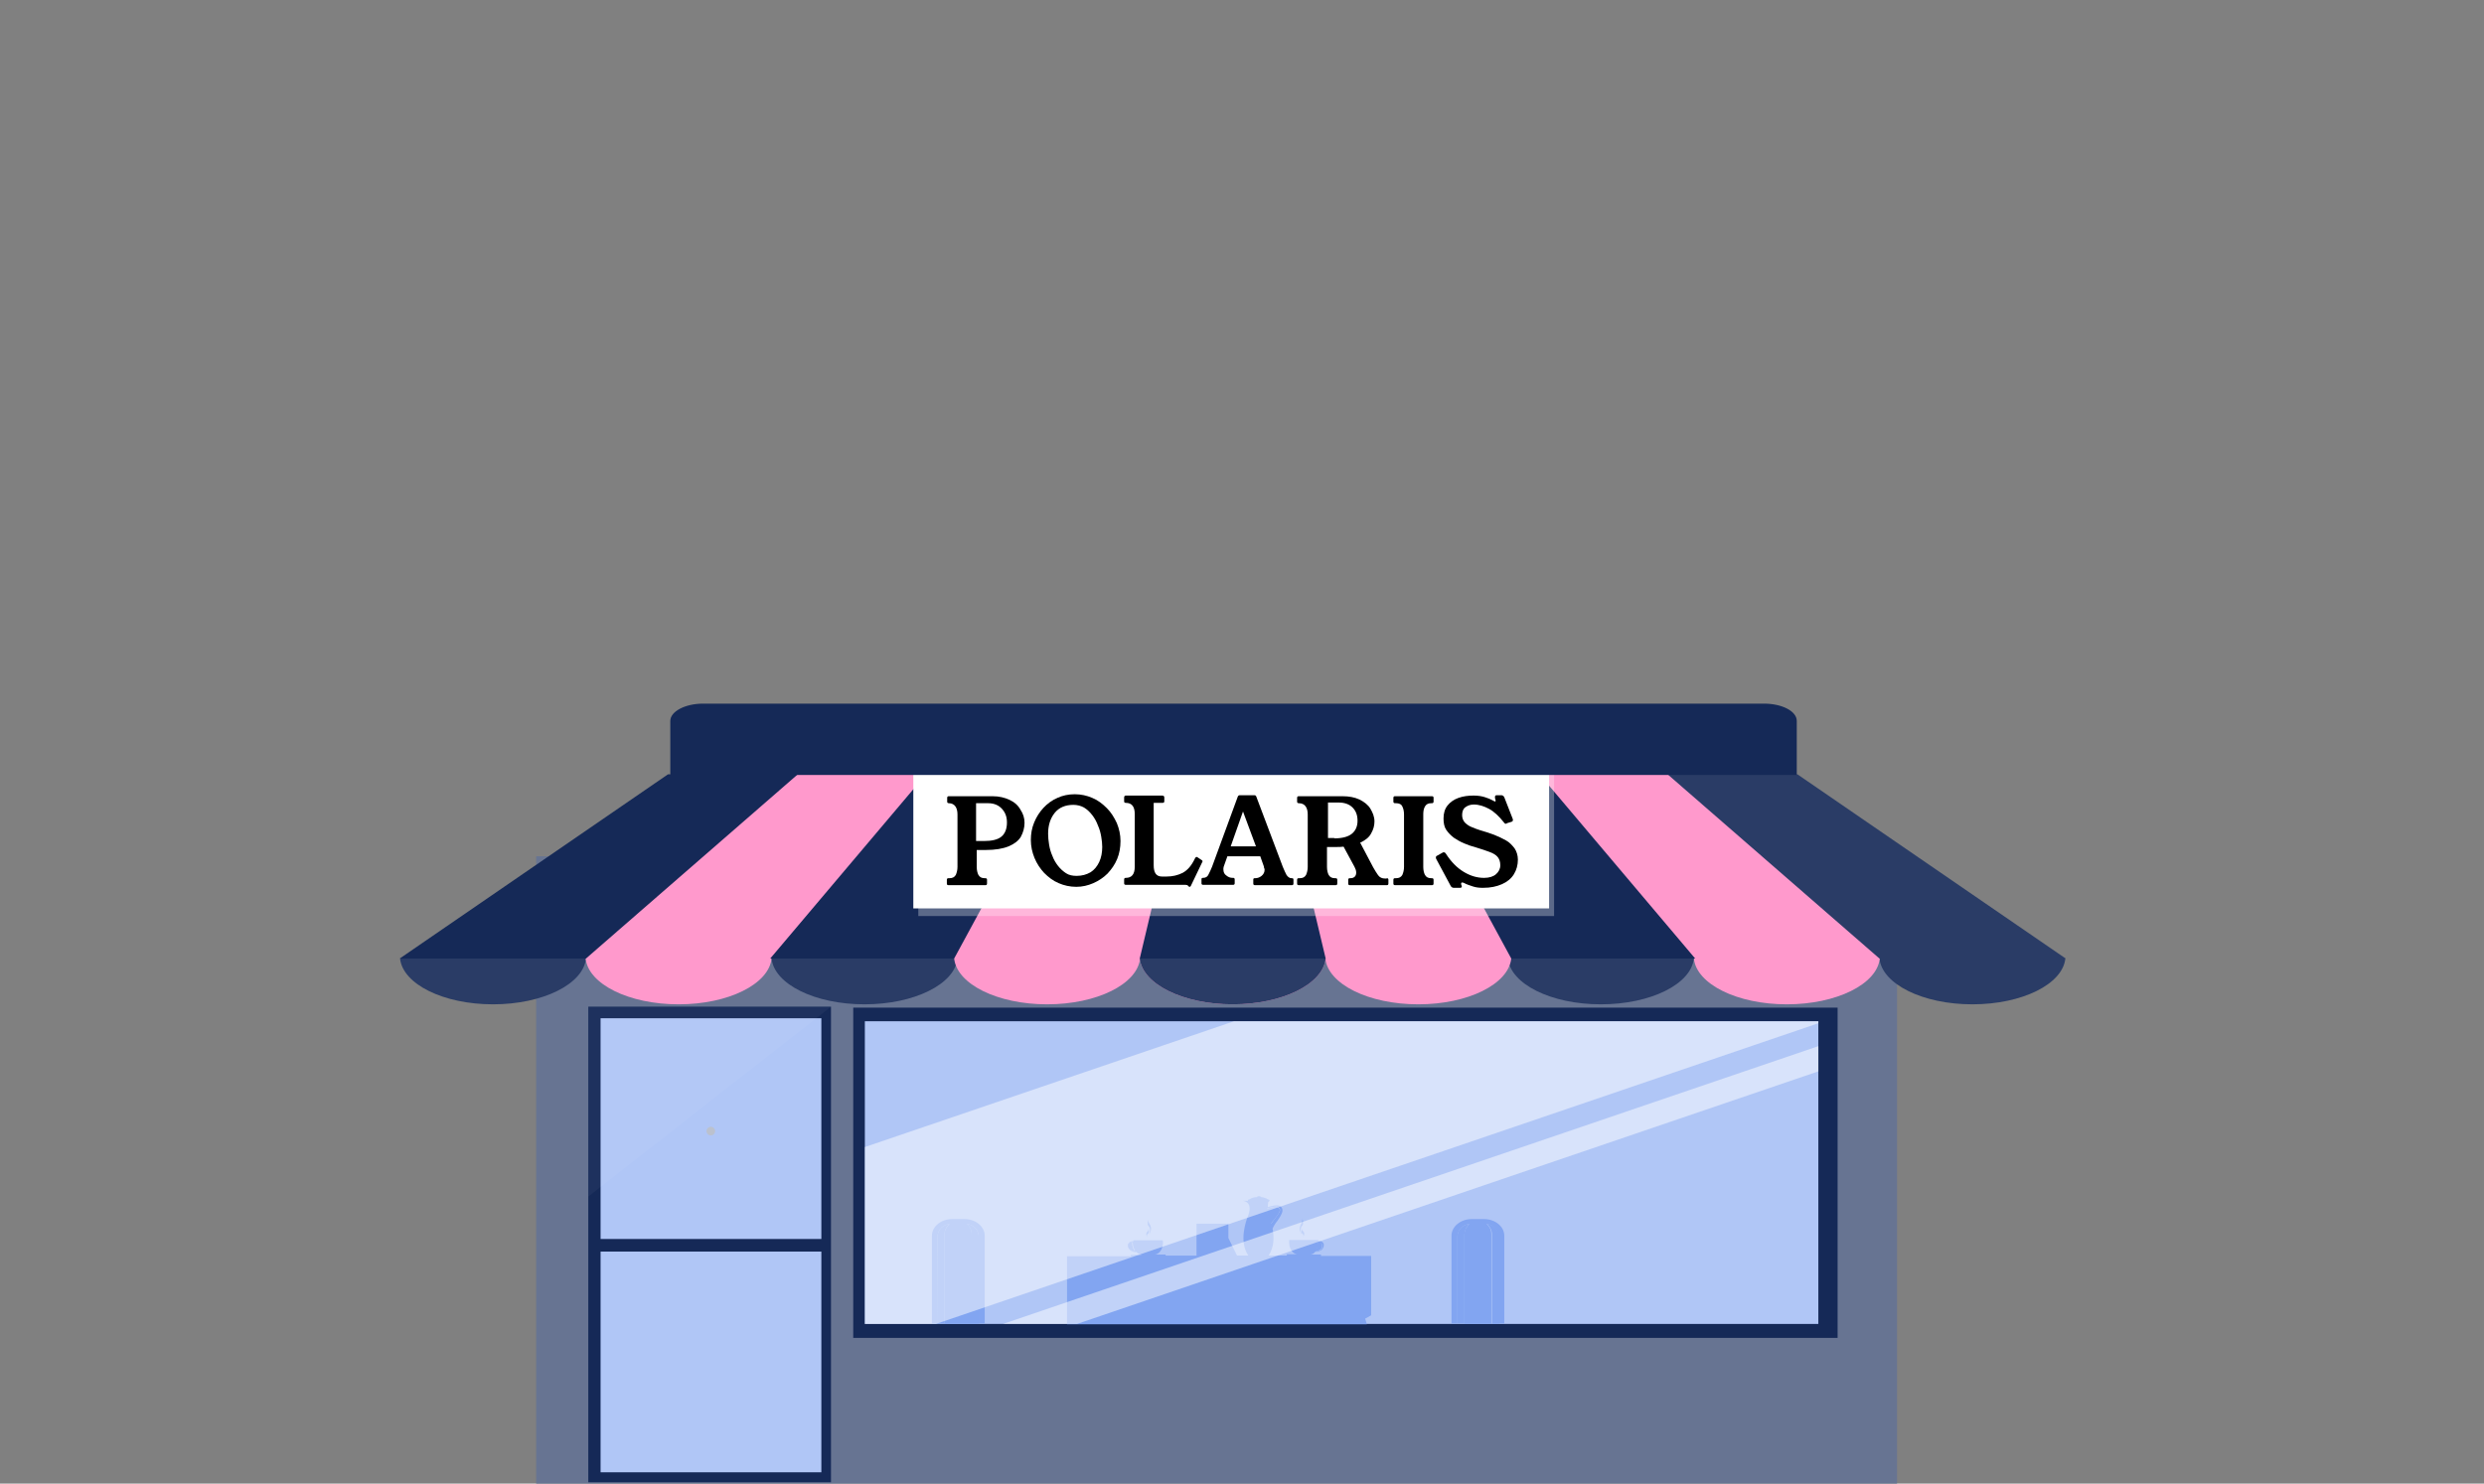 <?xml version="1.0" encoding="utf-8"?>
<!-- Generator: Adobe Illustrator 24.1.2, SVG Export Plug-In . SVG Version: 6.00 Build 0)  -->
<svg version="1.1" id="Layer_2_copy" xmlns="http://www.w3.org/2000/svg" xmlns:xlink="http://www.w3.org/1999/xlink" x="0px"
	 y="0px" viewBox="0 0 748.2 447" style="enable-background:new 0 0 748.2 447;" xml:space="preserve">
<rect x="0" y="0" width="748.2" height="447" fill="#808080" stroke="none"/>
<style type="text/css">
	.st0{fill:#677492;}
	.st1{fill:#2A3C66;}
	.st2{fill:#FF99CC;}
	.st3{fill:#FFA3D1;}
	.st4{fill:#152957;}
	.st5{opacity:0.3;fill:#FFFFFF;enable-background:new    ;}
	.st6{fill:#FFFFFF;}
	.st7{fill:#B0C6F6;}
	.st8{fill:#BBC1CE;}
	.st9{opacity:4.000000e-02;fill:#FFFFFF;enable-background:new    ;}
	.st10{fill:#82A5F1;}
	.st11{opacity:0.5;fill:#FFFFFF;enable-background:new    ;}
	.st12{enable-background:new    ;}
	.st13{opacity:0.2;}
</style>
<rect x="161.5" y="258" class="st0" width="409.9" height="189"/>
<path class="st1" d="M120.5,288.8c0.8,7.7,13,13.8,28,13.8s27.2-6.1,28-13.8H120.5z"/>
<path class="st2" d="M176.4,288.8c0.8,7.7,13,13.8,28,13.8s27.2-6.1,28-13.8H176.4z"/>
<path class="st1" d="M232.4,288.8c0.8,7.7,13,13.8,28,13.8s27.2-6.1,28-13.8H232.4z"/>
<path class="st2" d="M287.4,288.8c0.8,7.7,13,13.8,28,13.8s27.2-6.1,28-13.8H287.4z"/>
<path class="st3" d="M343.3,288.8c0.8,7.7,13,13.8,28,13.8s27.2-6.1,28-13.8H343.3z"/>
<path class="st1" d="M622.1,288.8c-0.8,7.7-13,13.8-28,13.8s-27.2-6.1-28-13.8H622.1z"/>
<path class="st2" d="M566.2,288.8c-0.8,7.7-13,13.8-28,13.8s-27.2-6.1-28-13.8H566.2z"/>
<path class="st1" d="M510.2,288.8c-0.8,7.7-13,13.8-28,13.8s-27.2-6.1-28-13.8H510.2z"/>
<path class="st2" d="M455.2,288.8c-0.8,7.7-13,13.8-28,13.8s-27.2-6.1-28-13.8H455.2z"/>
<path class="st1" d="M399.3,288.8c-0.8,7.7-13,13.8-28,13.8s-27.2-6.1-28-13.8H399.3z"/>
<polygon class="st4" points="363.5,288.8 120.4,288.8 201.2,233.3 363.5,233.3 "/>
<polygon class="st2" points="357.3,288.8 176.5,288.8 240.3,233.3 363.5,233.3 "/>
<polygon class="st4" points="357.3,288.8 232,288.8 278.9,233.3 363.5,233.3 "/>
<polygon class="st2" points="367.6,288.8 287.4,288.8 317.5,233.3 366.1,233.3 "/>
<polygon class="st4" points="371.3,233.3 356.5,233.3 343.3,288.8 371.3,288.8 "/>
<polygon class="st1" points="379.1,288.8 622.2,288.8 541.4,233.3 379.1,233.3 "/>
<polygon class="st2" points="385.3,288.8 566.1,288.8 502.3,233.3 379.1,233.3 "/>
<polygon class="st4" points="385.3,288.8 510.6,288.8 463.7,233.3 379.1,233.3 "/>
<polygon class="st2" points="375,288.8 455.2,288.8 425.1,233.3 376.5,233.3 "/>
<polygon class="st4" points="371.3,233.3 386.1,233.3 399.3,288.8 371.3,288.8 "/>
<rect x="366.1" y="233.3" class="st4" width="8.9" height="55.5"/>
<polygon class="st5" points="276.6,228.3 276.6,261.4 276.6,276 468.1,276 468.1,228.3 "/>
<rect x="275.1" y="226" class="st6" width="191.5" height="47.7"/>
<rect x="279.5" y="231.1" class="st6" width="182.6" height="37.6"/>
<rect x="177.2" y="303.3" class="st4" width="73.1" height="143.3"/>
<rect x="180.9" y="306.8" class="st7" width="66.5" height="66.5"/>
<rect x="180.9" y="377.1" class="st7" width="66.5" height="66.5"/>
<path class="st8" d="M215.4,340.8c0,0.7-0.6,1.3-1.3,1.3s-1.3-0.6-1.3-1.3c0-0.7,0.6-1.3,1.3-1.3l0,0
	C214.8,339.5,215.4,340.1,215.4,340.8z"/>
<polygon class="st9" points="177.2,360.5 177.2,303.3 250.3,303.3 "/>
<rect x="257" y="303.6" class="st4" width="296.5" height="99.5"/>
<rect x="260.5" y="307.7" class="st7" width="287.2" height="91.2"/>
<path class="st10" d="M286,368.8c-1.9,0.1-3.4,1.6-3.6,3.5v26.5h2.1v-27C284.5,370.7,285,369.6,286,368.8z"/>
<path class="st10" d="M447.9,368.8c0.9,0.8,1.5,1.9,1.5,3.1v27h2.1v-26.6C451.3,370.4,449.8,368.9,447.9,368.8z"/>
<path class="st10" d="M381.9,366.5c0.3,0.8,0.6,1.5,0.8,2.3c0.4-0.5,0.8-1,1.2-1.5c1.3-1.8,2.2-2.7,1.1-3.5c-0.5-0.4-2.1,0-3.4,0.4
	v0.9v0.1c0,0.1,0,0.2,0,0.3v0.5c0,0.1,0,0.1,0,0.2v0.1L381.9,366.5z"/>
<path class="st10" d="M291.2,368.8c0.9,0.8,1.5,1.9,1.5,3.1v27h2.1v-26.6C294.6,370.4,293.1,368.9,291.2,368.8z"/>
<path class="st10" d="M397.3,376.7c0.7-0.2,1.1-1,0.9-1.8c-0.2-0.5-0.7-0.7-1.3-0.6v0.1c0,0.9-0.2,1.7-0.7,2.4
	C396.7,376.9,397,376.9,397.3,376.7z"/>
<path class="st10" d="M341.1,374.3c-0.5-0.1-1,0.2-1.3,0.6c-0.2,0.7,0.2,1.5,0.9,1.8c0.3,0.1,0.7,0.2,1,0.1
	c-0.5-0.7-0.7-1.6-0.7-2.4C341.1,374.5,341.1,374.4,341.1,374.3z"/>
<path class="st10" d="M442.6,368.8c-1.9,0.1-3.5,1.6-3.6,3.5v26.5h2.1v-27C441.2,370.7,441.7,369.5,442.6,368.8z"/>
<path class="st10" d="M411.2,397.3l1.8-1v-17.9h-15.1V378h-3.4c0.7,0,1.3-0.3,1.7-0.9c0.4,0.1,0.9,0,1.3-0.2
	c0.9-0.3,1.4-1.3,1.2-2.2c-0.3-0.6-1-0.9-1.6-0.8v-0.3h-8.8c0,0.2,0,0.5,0,0.7c0,2,1.1,3.6,2.6,3.6h-3.3v0.4h-5.5
	c1.7-2.5,1.7-5.7,1.2-8.1c0.4-0.9,0.9-1.7,1.5-2.4c1.1-1.7,2.3-3.3,0.8-4.4c-0.7-0.5-2.6-0.1-3.7,0.3l0,0v-0.3v-0.1v-0.2
	c0-0.3,0.1-0.7,0.1-1l0,0c0.2,0,0.3-0.1,0.4-0.3c0-0.2-0.1-0.3-0.3-0.4H382h-0.1l-0.1-0.1h-0.1l-0.1-0.1l-0.1-0.1h-0.1l-0.2-0.1
	h-0.1l-0.2-0.1l0,0l-0.3-0.1l0,0c-0.2,0-0.4-0.1-0.6-0.1h-0.2c0-0.2-0.3-0.3-0.6-0.3s-0.5,0.1-0.6,0.3c-0.8,0-1.6,0.2-2.3,0.7h-0.1
	c-0.2,0-0.3,0.1-0.3,0.3l0,0l0,0v0.1h-1.5c0.8,0.1,3,0.8,1.5,4.6c-0.6,1.5-2.8,7.6,0.1,11.9h-3.4L370,373v-4.3h-9.6v9.6h-9.3V378
	h-3.4c1.4,0,2.6-1.6,2.6-3.6c0-0.2,0-0.5-0.1-0.7h-8.8v0.3c-0.7-0.1-1.3,0.2-1.6,0.8c-0.2,0.9,0.3,1.9,1.2,2.2
	c0.4,0.2,0.9,0.3,1.3,0.2c0.4,0.5,1,0.8,1.7,0.9h-3.4v0.4h-19.2V391l0,0v8h90.3L411.2,397.3z M397,374.5v-0.1c0.5-0.1,1,0.2,1.3,0.6
	c0.2,0.7-0.2,1.5-0.9,1.8c-0.3,0.1-0.7,0.2-1,0.1C396.8,376.1,397,375.3,397,374.5z M340.8,376.7c-0.7-0.2-1.1-1-0.9-1.8
	c0.2-0.5,0.8-0.7,1.3-0.6v0.1c0,0.9,0.2,1.7,0.7,2.4C341.5,376.9,341.1,376.9,340.8,376.7L340.8,376.7z M381.7,365.9v-0.5
	c0-0.1,0-0.2,0-0.3V365v-0.9c1.3-0.4,2.9-0.8,3.4-0.4c1.1,0.9,0.1,1.8-1.1,3.5c-0.3,0.5-0.8,1-1.1,1.5c-0.2-0.8-0.5-1.6-0.8-2.3
	l-0.1-0.3V366L381.7,365.9L381.7,365.9z"/>
<path class="st10" d="M392.1,372c0,0-0.8-1.9,0.2-2.8c0.4-0.4,0.1-1.4,0-2.2C392.6,369,390.5,369.2,392.1,372z"/>
<path class="st10" d="M392.6,372.6l-0.2,0.3C392.5,372.8,392.6,372.7,392.6,372.6z"/>
<path class="st10" d="M392.2,370c-0.1,0.6-0.3,1.4,0,1.6s0.5,0.6,0.4,1C393.4,370.8,392,371.3,392.2,370z"/>
<path class="st10" d="M346.1,372c1.6-2.9-0.6-3-0.2-4.9c-0.1,0.8-0.4,1.8,0,2.2C346.9,370.2,346.1,372,346.1,372z"/>
<path class="st10" d="M345.5,372.6c0,0.1,0.1,0.2,0.2,0.3L345.5,372.6z"/>
<path class="st10" d="M345.9,371.6c0.3-0.3,0.1-1,0-1.6c0.3,1.4-1.2,0.9-0.4,2.7C345.4,372.2,345.5,371.8,345.9,371.6z"/>
<path class="st10" d="M439,372.3c0.2-1.9,1.7-3.4,3.6-3.5c-0.9,0.8-1.5,1.9-1.5,3.1v27h8.1v-27c0-1.2-0.5-2.4-1.5-3.1
	c1.9,0.1,3.4,1.6,3.6,3.5v26.5h1.8v-26.5c0-2.8-2.8-5-6.1-5h-3.7c-3.4,0-6.1,2.3-6.1,5v26.5h1.8L439,372.3z"/>
<path class="st10" d="M282.4,372.3c0.2-1.9,1.7-3.4,3.6-3.5c-0.9,0.8-1.5,1.9-1.5,3.1v27h8.2v-27c0-1.2-0.6-2.4-1.5-3.1
	c1.9,0.1,3.4,1.6,3.6,3.5v26.5h1.8v-26.5c0-2.8-2.8-5-6.1-5h-3.7c-3.4,0-6.1,2.3-6.1,5v26.5h1.8L282.4,372.3z"/>
<polygon class="st11" points="547.7,307.7 371.7,307.7 260.5,345.6 260.5,398.9 281.9,398.9 547.7,308.3 "/>
<polygon class="st11" points="324.4,398.9 547.7,322.8 547.7,315.2 302.1,398.9 "/>
<path class="st4" d="M541.2,233.5v-16.3c0-2.9-4.4-5.2-9.9-5.2H211.8c-5.5,0-9.9,2.4-9.9,5.2v16.3H541.2z"/>
<g class="st12">
	<path d="M294.2,261.2c0,1,0.2,1.8,0.5,2.4c0.4,0.7,1,1,1.9,1h0.2c0.4,0,0.5,0.2,0.5,0.5v1.1c0,0.4-0.2,0.5-0.5,0.5h-11.1
		c-0.4,0-0.5-0.2-0.5-0.5v-1.1c0-0.4,0.2-0.5,0.5-0.5h0.3c0.9,0,1.5-0.3,1.9-1c0.3-0.7,0.5-1.5,0.5-2.4v-15.8c0-1-0.2-1.8-0.6-2.4
		c-0.4-0.6-1.1-1-2-1h0c-0.4,0-0.5-0.2-0.5-0.5v-1.1c0-0.4,0.2-0.5,0.5-0.5H299c1.9,0,3.6,0.4,5.1,1.1s2.6,1.7,3.3,3
		c0.8,1.2,1.2,2.5,1.2,3.9c0,1.5-0.4,2.9-1.1,4.2c-0.7,1.2-2,2.2-3.7,2.9c-1.7,0.7-4,1.1-6.9,1.1h-2.7V261.2z M296.3,253.4
		c2.4,0,4.2-0.4,5.3-1.3c1.1-0.9,1.7-2.3,1.7-4.3c0-1.7-0.5-3-1.5-4.1c-1-1.1-2.4-1.7-4.2-1.7H294v11.4H296.3z"/>
	<path d="M323.7,239.3c1.9,0,3.7,0.4,5.3,1.1c1.7,0.7,3.1,1.8,4.4,3.1c1.3,1.3,2.2,2.8,3,4.5c0.7,1.7,1.1,3.5,1.1,5.4
		s-0.3,3.7-1,5.4c-0.7,1.7-1.7,3.1-2.9,4.4c-1.2,1.2-2.7,2.2-4.3,2.9c-1.6,0.7-3.3,1.1-5.1,1.1c-1.9,0-3.7-0.4-5.3-1.1
		c-1.7-0.7-3.1-1.8-4.4-3.1c-1.2-1.3-2.2-2.8-2.9-4.5c-0.7-1.7-1.1-3.5-1.1-5.4c0-1.9,0.3-3.6,1-5.3c0.7-1.7,1.6-3.1,2.8-4.4
		c1.2-1.3,2.6-2.3,4.2-3C320,239.7,321.8,239.3,323.7,239.3z M323.3,242.5c-2.4,0-4.3,0.8-5.6,2.4c-1.3,1.6-2,3.7-2,6.3
		c0,1,0.1,2.1,0.3,3.3c0.2,1.2,0.5,2.3,1,3.4c0.4,1.1,1,2.1,1.7,3c0.7,0.9,1.5,1.6,2.4,2.2c0.9,0.6,2,0.8,3.2,0.8
		c1.6,0,3-0.4,4.2-1.1c1.1-0.7,2-1.8,2.6-3.1c0.6-1.3,0.9-2.8,0.9-4.5c0-0.9-0.1-2-0.3-3.1c-0.2-1.2-0.5-2.3-1-3.4
		c-0.4-1.1-1-2.2-1.7-3.1s-1.5-1.7-2.5-2.3C325.6,242.8,324.5,242.5,323.3,242.5z"/>
	<path d="M361.9,259.1c0.2,0.1,0.3,0.2,0.3,0.4c0,0,0,0.1,0,0.1c0,0,0,0.1-0.1,0.2l-3.4,7.1c-0.1,0.2-0.2,0.3-0.4,0.3
		c0,0-0.1,0-0.2-0.1c-0.1,0-0.2-0.1-0.3-0.3c-0.1-0.1-0.4-0.2-0.7-0.2h-18c-0.4,0-0.5-0.2-0.5-0.5v-1.1c0-0.4,0.2-0.5,0.5-0.5
		c1.8,0,2.7-1.1,2.7-3.4v-15.8c0-2.3-0.9-3.4-2.7-3.4c-0.4,0-0.5-0.2-0.5-0.5v-1.1c0-0.4,0.2-0.6,0.5-0.6h10.9
		c0.5,0,0.7,0.2,0.7,0.6v1.1c0,0.4-0.2,0.5-0.6,0.5h-2.6v18.8c0,2.3,0.8,3.4,2.5,3.4h1.4c1.8,0,3.4-0.4,4.8-1.1
		c1.5-0.8,2.7-2.2,3.7-4.3l0.1-0.2c0.1-0.2,0.3-0.3,0.4-0.3c0.1,0,0.2,0,0.3,0.1L361.9,259.1z"/>
	<path d="M386.4,261.2c0.4,1,0.8,1.8,1.1,2.4c0.4,0.6,0.9,1,1.5,1c0.2,0,0.4,0,0.5,0.1c0.1,0.1,0.1,0.2,0.1,0.4v1.1
		c0,0.4-0.2,0.5-0.5,0.5H378c-0.4,0-0.5-0.2-0.5-0.5v-1.1c0-0.2,0-0.3,0.1-0.4s0.2-0.1,0.5-0.1c0.6,0,1.3-0.2,1.9-0.7
		c0.6-0.5,0.9-1.1,0.9-1.8c0-0.2,0-0.3-0.1-0.5s-0.1-0.3-0.1-0.5l-1.1-3.1h-9.9l-1.1,3.1c0,0.2-0.1,0.3-0.1,0.5c0,0.2,0,0.3,0,0.4
		c0,0.8,0.3,1.4,0.9,1.8c0.6,0.5,1.2,0.7,1.9,0.7c0.3,0,0.4,0,0.5,0.1c0,0.1,0.1,0.2,0.1,0.4v1.1c0,0.4-0.2,0.5-0.5,0.5h-9
		c-0.4,0-0.5-0.2-0.5-0.5v-1.1c0-0.2,0-0.3,0.1-0.4c0.1-0.1,0.2-0.1,0.4-0.1c0.7,0,1.3-0.3,1.6-1c0.4-0.7,0.7-1.5,1.1-2.4l7.7-21
		c0.1-0.3,0.3-0.5,0.6-0.5h4.4c0.3,0,0.5,0.1,0.6,0.4L386.4,261.2z M370.7,255h7.6l-3.9-10.5L370.7,255z"/>
	<path d="M417.7,264.6c0.4,0,0.5,0.2,0.5,0.5v1.1c0,0.4-0.2,0.5-0.5,0.5h-11.1c-0.4,0-0.5-0.2-0.5-0.5v-1.1c0-0.4,0.2-0.5,0.5-0.5
		h0.2c0.6,0,1-0.2,1.3-0.5s0.4-0.8,0.4-1.2c0-0.6-0.2-1.1-0.5-1.7l-3.3-6.1c-0.7,0.1-1.5,0.1-2.3,0.1h-2.7v6c0,1,0.2,1.8,0.5,2.4
		c0.4,0.7,1,1,1.9,1h0.2c0.4,0,0.5,0.2,0.5,0.5v1.1c0,0.4-0.2,0.5-0.5,0.5h-11.1c-0.4,0-0.5-0.2-0.5-0.5v-1.1c0-0.4,0.2-0.5,0.5-0.5
		h0.3c0.9,0,1.5-0.3,1.9-1c0.3-0.7,0.5-1.5,0.5-2.4v-15.8c0-1-0.2-1.8-0.6-2.4c-0.4-0.6-1.1-1-2.1-1c-0.4,0-0.5-0.2-0.5-0.5v-1.1
		c0-0.4,0.2-0.5,0.5-0.5h13.2c1.9,0,3.6,0.3,5.1,1c1.4,0.7,2.6,1.6,3.3,2.8s1.2,2.4,1.2,3.8c0,1.2-0.3,2.4-1,3.6
		c-0.6,1.2-1.8,2.1-3.3,2.8l3.9,7.4c0.5,0.9,1,1.7,1.5,2.4c0.5,0.7,1.2,1,2.1,1H417.7z M401.9,252.6c2.4,0,4.2-0.5,5.3-1.4
		c1.1-0.9,1.7-2.2,1.7-3.9c0-1.7-0.5-3-1.5-4c-1-1-2.4-1.5-4.2-1.5h-3.2v10.7H401.9z"/>
	<path d="M428.7,261.2c0,1,0.2,1.8,0.5,2.4c0.4,0.7,1,1,1.9,1h0.2c0.4,0,0.5,0.2,0.5,0.5v1.1c0,0.4-0.2,0.5-0.5,0.5h-11.1
		c-0.4,0-0.5-0.2-0.5-0.5v-1.1c0-0.4,0.2-0.5,0.5-0.5h0.3c0.9,0,1.5-0.3,1.9-1c0.3-0.7,0.5-1.5,0.5-2.4v-15.8c0-1-0.2-1.8-0.5-2.4
		c-0.3-0.7-1-1-1.9-1h-0.3c-0.4,0-0.5-0.2-0.5-0.5v-1.1c0-0.4,0.2-0.5,0.5-0.5h11.1c0.4,0,0.5,0.2,0.5,0.5v1.1
		c0,0.4-0.2,0.5-0.5,0.5h-0.2c-0.9,0-1.5,0.3-1.9,1c-0.4,0.7-0.5,1.5-0.5,2.4V261.2z"/>
	<path d="M454,248c-0.1,0-0.1,0.1-0.2,0.1c-0.1,0-0.1,0.1-0.2,0.1c-0.2,0-0.4-0.1-0.6-0.4c-1.5-1.9-3-3.3-4.5-4.1
		c-1.5-0.8-3-1.3-4.6-1.3c-1,0-1.8,0.3-2.5,0.8c-0.7,0.5-1,1.3-1,2.4c0,0.9,0.3,1.6,0.8,2.2c0.6,0.6,1.3,1.1,2.1,1.4
		c0.9,0.4,1.8,0.7,2.7,1c1.4,0.4,2.7,0.8,4,1.3s2.5,1.1,3.6,1.7s1.9,1.5,2.6,2.4c0.6,0.9,1,2.1,1,3.4c0,1.6-0.4,3.1-1.2,4.4
		c-0.8,1.3-2,2.3-3.6,3c-1.6,0.7-3.4,1.1-5.7,1.1c-1.1,0-2.1-0.1-3-0.4s-1.9-0.6-2.8-1.1c-0.2-0.1-0.4-0.1-0.5-0.1
		c-0.2,0-0.3,0.1-0.3,0.4c0,0.1,0,0.2,0.1,0.4c0.1,0.2,0.1,0.3,0.1,0.4c0,0.3-0.2,0.4-0.6,0.4h-1.8c-0.4,0-0.7-0.2-0.9-0.5l-4.4-8.2
		c-0.1-0.2-0.1-0.3-0.1-0.4c0-0.3,0.1-0.5,0.4-0.6l1.6-0.9c0.1,0,0.1-0.1,0.2-0.1c0.1,0,0.1,0,0.2,0c0.2,0,0.4,0.1,0.6,0.4
		c1.6,2.5,3.4,4.3,5.4,5.5c2,1.2,4,1.8,6.1,1.8c1.6,0,2.8-0.4,3.6-1.1c0.8-0.7,1.3-1.6,1.3-2.7c0-1.1-0.3-1.9-0.8-2.5
		c-0.5-0.6-1.3-1.1-2.4-1.5c-1.1-0.4-2.5-0.9-4.2-1.4c-1.2-0.3-2.3-0.7-3.5-1.2c-1.2-0.5-2.2-1.1-3.1-1.7c-0.9-0.7-1.7-1.5-2.3-2.4
		c-0.6-0.9-0.8-2.1-0.8-3.4c0-1.6,0.4-2.9,1.2-3.9c0.8-1,1.9-1.8,3.3-2.3s2.9-0.7,4.6-0.7c1.3,0,2.5,0.2,3.4,0.5
		c0.9,0.3,1.7,0.6,2.2,0.9c0.4,0.2,0.7,0.4,0.8,0.4c0.1,0,0.2-0.1,0.2-0.2c0-0.1,0-0.3-0.1-0.5s-0.1-0.4-0.1-0.7
		c0-0.4,0.2-0.5,0.6-0.5h1.3c0.4,0,0.7,0.2,0.9,0.6l2.5,6.4c0,0.1,0.1,0.2,0.1,0.3c0,0.1,0,0.2,0,0.2c0,0.2-0.1,0.4-0.4,0.5L454,248
		z"/>
</g>
<g class="st13">
</g>
</svg>
